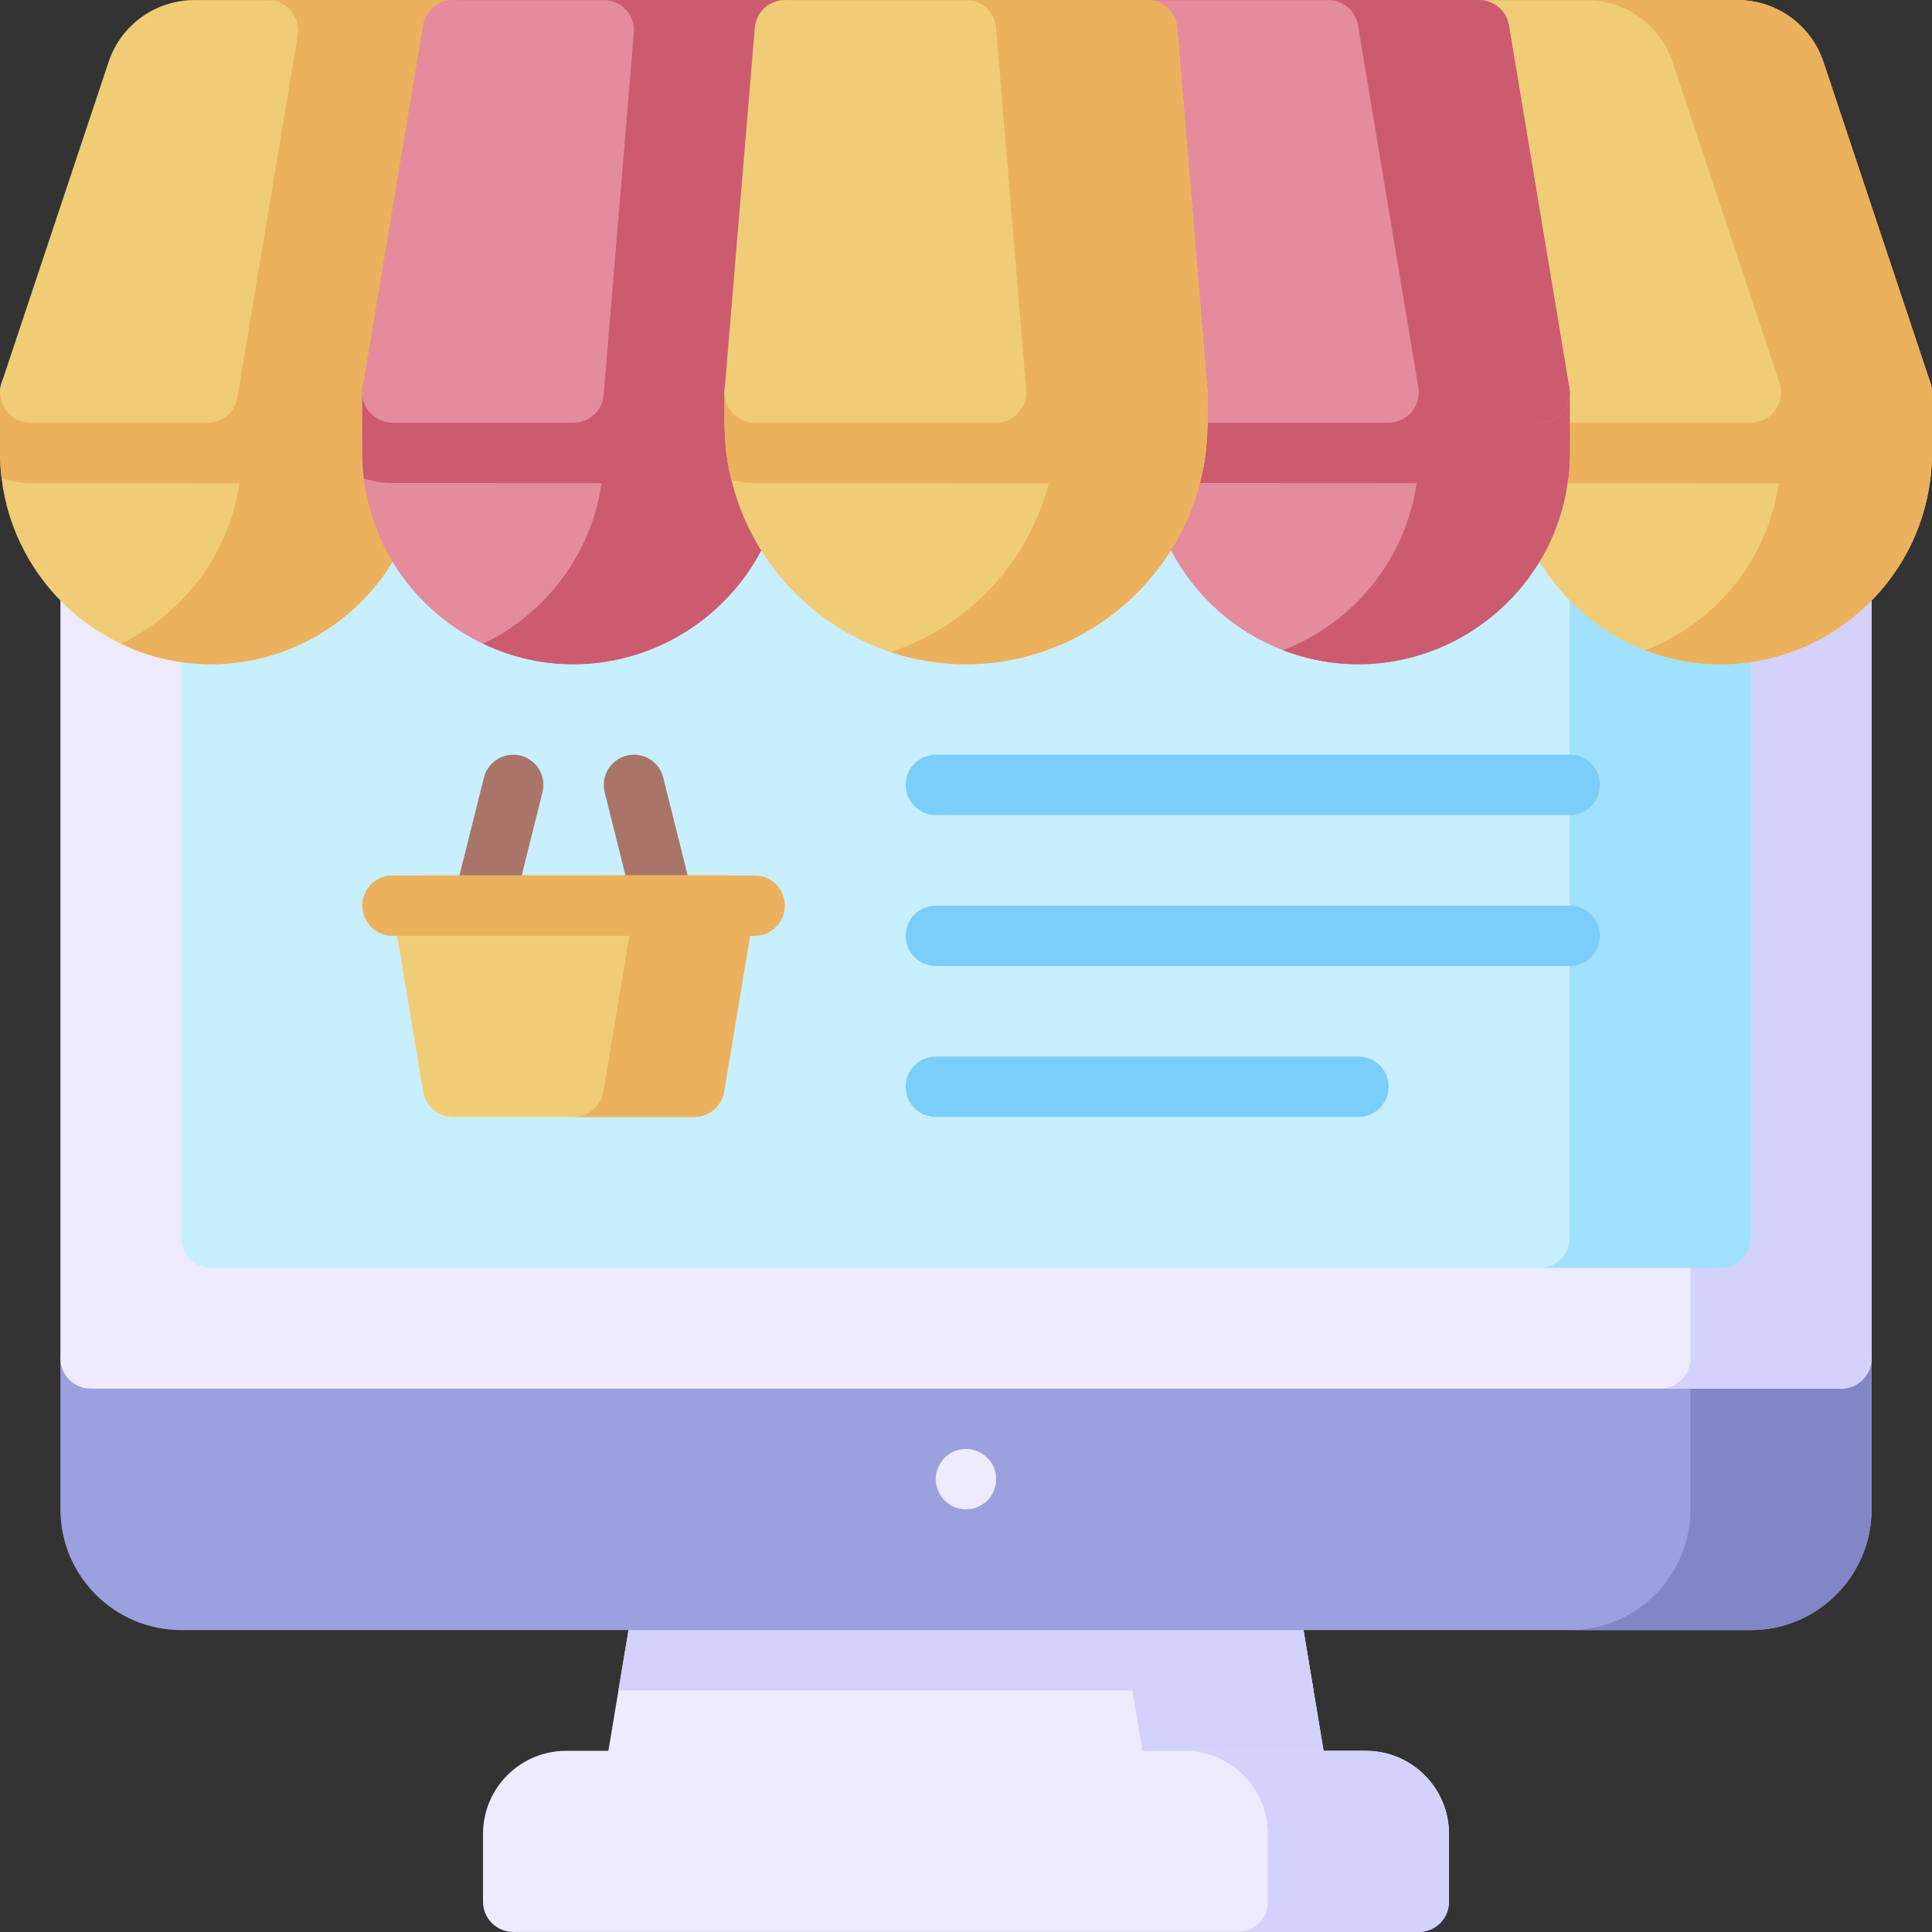 <svg id="Layer_1" enable-background="new 0 0 512.029 512.029" height="512" viewBox="0 0 512.029 512.029" width="512" xmlns="http://www.w3.org/2000/svg"><rect x="0" y="0" width="512.029" height="512.029" fill="#333333" stroke="none"/><g><path d="m344.014 480.014h-176c-4.934 0-8.709-4.448-7.89-9.32 4.531-27.182 3.102-18.612 8-48 .64-3.85 3.98-6.68 7.89-6.68h160c3.91 0 7.25 2.83 7.89 6.68 4.898 29.389 3.471 20.83 8 48 .818 4.866-2.949 9.32-7.89 9.32z" fill="#edebfd"/><path d="m344.014 480.014h-48c4.934 0 8.709-4.448 7.89-9.32l-8-48c-.64-3.85-3.98-6.68-7.89-6.68h48c3.91 0 7.25 2.83 7.89 6.68l8 48c.818 4.866-2.949 9.32-7.89 9.32z" fill="#d2d2fc"/><path d="m362.014 464.014h-212c-12.131 0-22 9.869-22 22v18c0 4.418 3.582 8 8 8h240c4.418 0 8-3.582 8-8v-18c0-12.131-9.869-22-22-22z" fill="#edebfd"/><path d="m384.014 486.014v18c0 4.42-3.58 8-8 8h-48c4.42 0 8-3.58 8-8v-18c0-12.13-9.87-22-22-22h48c12.13 0 22 9.87 22 22z" fill="#d2d2fc"/><path d="m348.124 448.014h-184.22l4.22-25.32c.64-3.85 3.98-6.68 7.89-6.68h160c3.91 0 7.25 2.83 7.89 6.68z" fill="#d2d2fc"/><path d="m488.014 352.014h-464c-4.418 0-8 3.582-8 8v40c0 17.645 14.355 32 32 32h416c17.645 0 32-14.355 32-32v-40c0-4.418-3.582-8-8-8z" fill="#9da0df"/><path d="m496.014 360.014v40c0 17.65-14.36 32-32 32h-48c17.64 0 32-14.35 32-32v-40c0-4.42-3.58-8-8-8h48c4.42 0 8 3.58 8 8z" fill="#8286c6"/><path d="m256.014 400.014c-6.432 0-10.174-7.22-6.65-12.44 3.907-5.926 13.136-4.06 14.49 2.88 1.014 4.682-2.626 9.56-7.84 9.56z" fill="#edebfd"/><path d="m488.014 104.014h-464c-4.418 0-8 3.582-8 8v248c0 4.418 3.582 8 8 8h464c4.418 0 8-3.582 8-8v-248c0-4.418-3.582-8-8-8z" fill="#edebfd"/><path d="m496.014 112.014v248c0 4.42-3.58 8-8 8h-48c4.42 0 8-3.58 8-8v-248c0-4.42-3.58-8-8-8h48c4.42 0 8 3.58 8 8z" fill="#d2d2fc"/><path d="m456.014 104.014h-400c-4.418 0-8 3.582-8 8v216c0 4.418 3.582 8 8 8h400c4.418 0 8-3.582 8-8v-216c0-4.418-3.582-8-8-8z" fill="#c8effd"/><path d="m464.014 112.014v216c0 4.42-3.58 8-8 8h-48c4.42 0 8-3.58 8-8v-216c0-4.42-3.58-8-8-8h48c4.42 0 8 3.58 8 8z" fill="#a0e1fd"/><path d="m112.014 104.014c0 16.818.131 18.33-.41 22.78-3.36 27.7-27.01 49.22-55.59 49.22-28.59 0-52.25-21.53-55.59-49.24-.543-4.451-.41-6.007-.41-22.76 0-4.42 3.58-8 8-8h96c4.42 0 8 3.58 8 8z" fill="#f1cc76"/><path d="m112.014 104.014v16c0 41.3-43.208 68.127-80 50.59 18.9-9 32-28.29 32-50.59v-16c0-4.42-3.58-8-8-8h48c4.42 0 8 3.58 8 8z" fill="#ebb15d"/><path d="m512.014 104.014c0 16.809.131 18.325-.41 22.76-3.34 27.71-27 49.24-55.59 49.24-28.58 0-52.23-21.52-55.59-49.22-.546-4.491-.41-6.082-.41-22.78 0-4.42 3.58-8 8-8h96c4.42 0 8 3.58 8 8z" fill="#f1cc76"/><path d="m512.014 104.014v16c0 39.079-39.336 66.362-76 52.31 21.03-8.07 36-28.47 36-52.31v-16c0-4.42-3.58-8-8-8h40c4.42 0 8 3.58 8 8z" fill="#ebb15d"/><path d="m512.014 104.014c0 16.809.131 18.325-.41 22.76-5.152 1.724.641 1.24-103.59 1.24-2.65 0-5.2-.43-7.59-1.22-.546-4.491-.41-6.082-.41-22.78 0-4.42 3.58-8 8-8h96c4.42 0 8 3.58 8 8z" fill="#ebb15d"/><path d="m511.604 101.485-28.351-85.065c-3.277-9.813-12.427-16.406-22.769-16.406h-68.47c-4.934 0-8.703 4.434-7.892 9.315l16 96c.644 3.857 3.98 6.685 7.892 6.685h96c5.454 0 9.315-5.351 7.59-10.529z" fill="#f1cc76"/><path d="m504.014 112.014h-40c5.468 0 9.306-5.36 7.59-10.53l-28.35-85.06c-3.28-9.82-12.43-16.41-22.77-16.41h40c10.34 0 19.49 6.59 22.77 16.41l28.35 85.06c1.716 5.17-2.122 10.53-7.59 10.53z" fill="#ebb15d"/><path d="m112.014 104.014c0 16.818.131 18.33-.41 22.78-5.17 1.709 1.045 1.22-103.59 1.22-2.6 0-5.17-.43-7.59-1.24-.543-4.451-.41-6.007-.41-22.76 0-4.42 3.58-8 8-8h96c4.42 0 8 3.58 8 8z" fill="#ebb15d"/><path d="m120.014.014h-68.47c-10.342 0-19.491 6.593-22.771 16.411l-28.35 85.06c-1.723 5.174 2.132 10.529 7.59 10.529h96c3.911 0 7.248-2.827 7.892-6.685l16-96c.811-4.868-2.942-9.315-7.891-9.315z" fill="#f1cc76"/><path d="m127.905 9.334-16 96c-.64 3.85-3.98 6.68-7.89 6.68h-49c3.91 0 7.25-2.83 7.89-6.68l16-96c.818-4.866-2.949-9.32-7.89-9.32h49c4.934 0 8.708 4.448 7.89 9.32z" fill="#ebb15d"/><g fill="#7acef9"><path d="m416.014 216.014h-168c-4.418 0-8-3.582-8-8s3.582-8 8-8h168c4.418 0 8 3.582 8 8s-3.582 8-8 8z"/><path d="m416.014 256.014h-168c-4.418 0-8-3.582-8-8s3.582-8 8-8h168c4.418 0 8 3.582 8 8s-3.582 8-8 8z"/><path d="m360.014 296.014h-112c-4.418 0-8-3.582-8-8s3.582-8 8-8h112c4.418 0 8 3.582 8 8s-3.582 8-8 8z"/></g><path d="m128.02 248.016c-5.218 0-9.027-4.905-7.767-9.942l8-32c1.071-4.286 5.416-6.891 9.701-5.821 4.286 1.072 6.893 5.415 5.82 9.702l-8 32c-.907 3.634-4.169 6.061-7.754 6.061z" fill="#aa7569"/><path d="m176.009 248.016c-3.585 0-6.847-2.426-7.755-6.062l-8-32c-1.072-4.287 1.534-8.63 5.82-9.702 4.294-1.071 8.631 1.535 9.701 5.821l8 32c1.261 5.043-2.554 9.943-7.766 9.943z" fill="#aa7569"/><path d="m208.014 104.014c0 16.934.127 18.343-.41 22.74-3.33 27.71-26.99 49.26-55.59 49.26-28.59 0-52.24-21.53-55.59-49.23-.546-4.492-.41-6.079-.41-22.77 0-4.42 3.58-8 8-8h96c4.42 0 8 3.58 8 8z" fill="#e48c9b"/><path d="m208.014 104.014v16c0 41.3-43.208 68.127-80 50.59 18.9-9 32-28.29 32-50.59v-16c0-4.42-3.58-8-8-8h48c4.42 0 8 3.58 8 8z" fill="#cc5b6f"/><path d="m416.014 104.014c0 16.81.132 18.314-.41 22.77-3.35 27.7-27 49.23-55.59 49.23-28.6 0-52.26-21.55-55.59-49.26-.546-4.472-.41-6.041-.41-22.74 0-4.42 3.58-8 8-8h96c4.42 0 8 3.58 8 8z" fill="#e48c9b"/><path d="m416.014 104.014v16c0 39.079-39.336 66.362-76 52.31 21.03-8.07 36-28.47 36-52.31v-16c0-4.42-3.58-8-8-8h40c4.42 0 8 3.58 8 8z" fill="#cc5b6f"/><path d="m416.014 104.014c0 16.81.132 18.314-.41 22.77-5.168 1.73.572 1.23-103.59 1.23-2.64 0-5.19-.44-7.59-1.26-.546-4.472-.41-6.041-.41-22.74 0-4.42 3.58-8 8-8h96c4.42 0 8 3.58 8 8z" fill="#cc5b6f"/><path d="m415.906 102.699-16-96c-.644-3.857-3.98-6.685-7.892-6.685h-88c-4.677 0-8.361 4.001-7.973 8.665l8 96c.346 4.146 3.812 7.335 7.973 7.335h96c4.935 0 8.704-4.433 7.892-9.315z" fill="#e48c9b"/><path d="m408.014 112.014h-40c4.934 0 8.709-4.448 7.89-9.32l-16-96c-.64-3.85-3.98-6.68-7.89-6.68h40c3.91 0 7.25 2.83 7.89 6.68l16 96c.818 4.866-2.949 9.32-7.89 9.32z" fill="#cc5b6f"/><path d="m208.014 104.014c0 16.934.127 18.343-.41 22.74-5.163 1.764 1.26 1.26-103.59 1.26-2.62 0-5.17-.42-7.59-1.23-.546-4.492-.41-6.079-.41-22.77 0-4.42 3.58-8 8-8h96c4.42 0 8 3.58 8 8z" fill="#cc5b6f"/><path d="m208.014.014h-88c-3.911 0-7.248 2.827-7.892 6.685l-16 96c-.809 4.868 2.943 9.315 7.892 9.315h96c4.161 0 7.627-3.189 7.973-7.335l8-96c.388-4.661-3.293-8.665-7.973-8.665z" fill="#e48c9b"/><path d="m215.984 8.674-8 96c-.34 4.15-3.81 7.34-7.97 7.34h-48c4.16 0 7.63-3.19 7.97-7.34l8-96c.397-4.638-3.278-8.66-7.97-8.66h48c4.693 0 8.367 4.022 7.97 8.66z" fill="#cc5b6f"/><path d="m320.014 104.014c0 8.78.304 14.529-1.83 23.19-6.83 27.99-32.11 48.81-62.17 48.81s-55.34-20.82-62.17-48.81c-2.134-8.658-1.83-14.438-1.83-23.19 0-4.42 3.58-8 8-8h112c4.42 0 8 3.58 8 8z" fill="#f1cc76"/><path d="m320.014 104.014v8c0 43.693-43.01 74.41-84 60.79 25.53-8.41 44-32.48 44-60.79v-8c0-4.42-3.58-8-8-8h40c4.42 0 8 3.58 8 8z" fill="#ebb15d"/><path d="m320.014 104.014c0 8.78.304 14.529-1.83 23.19-4.367 1.157 3.933.81-118.17.81-2.09 0-4.17-.28-6.17-.81-2.134-8.658-1.83-14.438-1.83-23.19 0-4.42 3.58-8 8-8h112c4.42 0 8 3.58 8 8z" fill="#ebb15d"/><path d="m319.987 103.35-8-96c-.346-4.146-3.812-7.335-7.973-7.335h-96c-4.161 0-7.627 3.189-7.973 7.335l-8 96c-.388 4.661 3.293 8.665 7.973 8.665h112c4.677-.001 8.361-4.002 7.973-8.665z" fill="#f1cc76"/><path d="m312.014 112.014h-48c4.692 0 8.367-4.022 7.97-8.66l-8-96c-.34-4.15-3.81-7.34-7.97-7.34h48c4.16 0 7.63 3.19 7.97 7.34l8 96c.397 4.638-3.277 8.66-7.97 8.66z" fill="#ebb15d"/><path d="m192.014 232.014h-80c-4.934 0-8.703 4.434-7.892 9.315l8 48c.644 3.857 3.98 6.685 7.892 6.685h64c3.911 0 7.248-2.827 7.892-6.685l8-48c.81-4.868-2.943-9.315-7.892-9.315z" fill="#f1cc76"/><path d="m199.905 241.334-8 48c-.64 3.85-3.98 6.68-7.89 6.68h-32c3.91 0 7.25-2.83 7.89-6.68l8-48c.818-4.866-2.949-9.32-7.89-9.32h32c4.934 0 8.708 4.448 7.89 9.32z" fill="#ebb15d"/><path d="m200.014 248.014h-96c-4.418 0-8-3.582-8-8s3.582-8 8-8h96c4.418 0 8 3.582 8 8s-3.582 8-8 8z" fill="#ebb15d"/></g></svg>